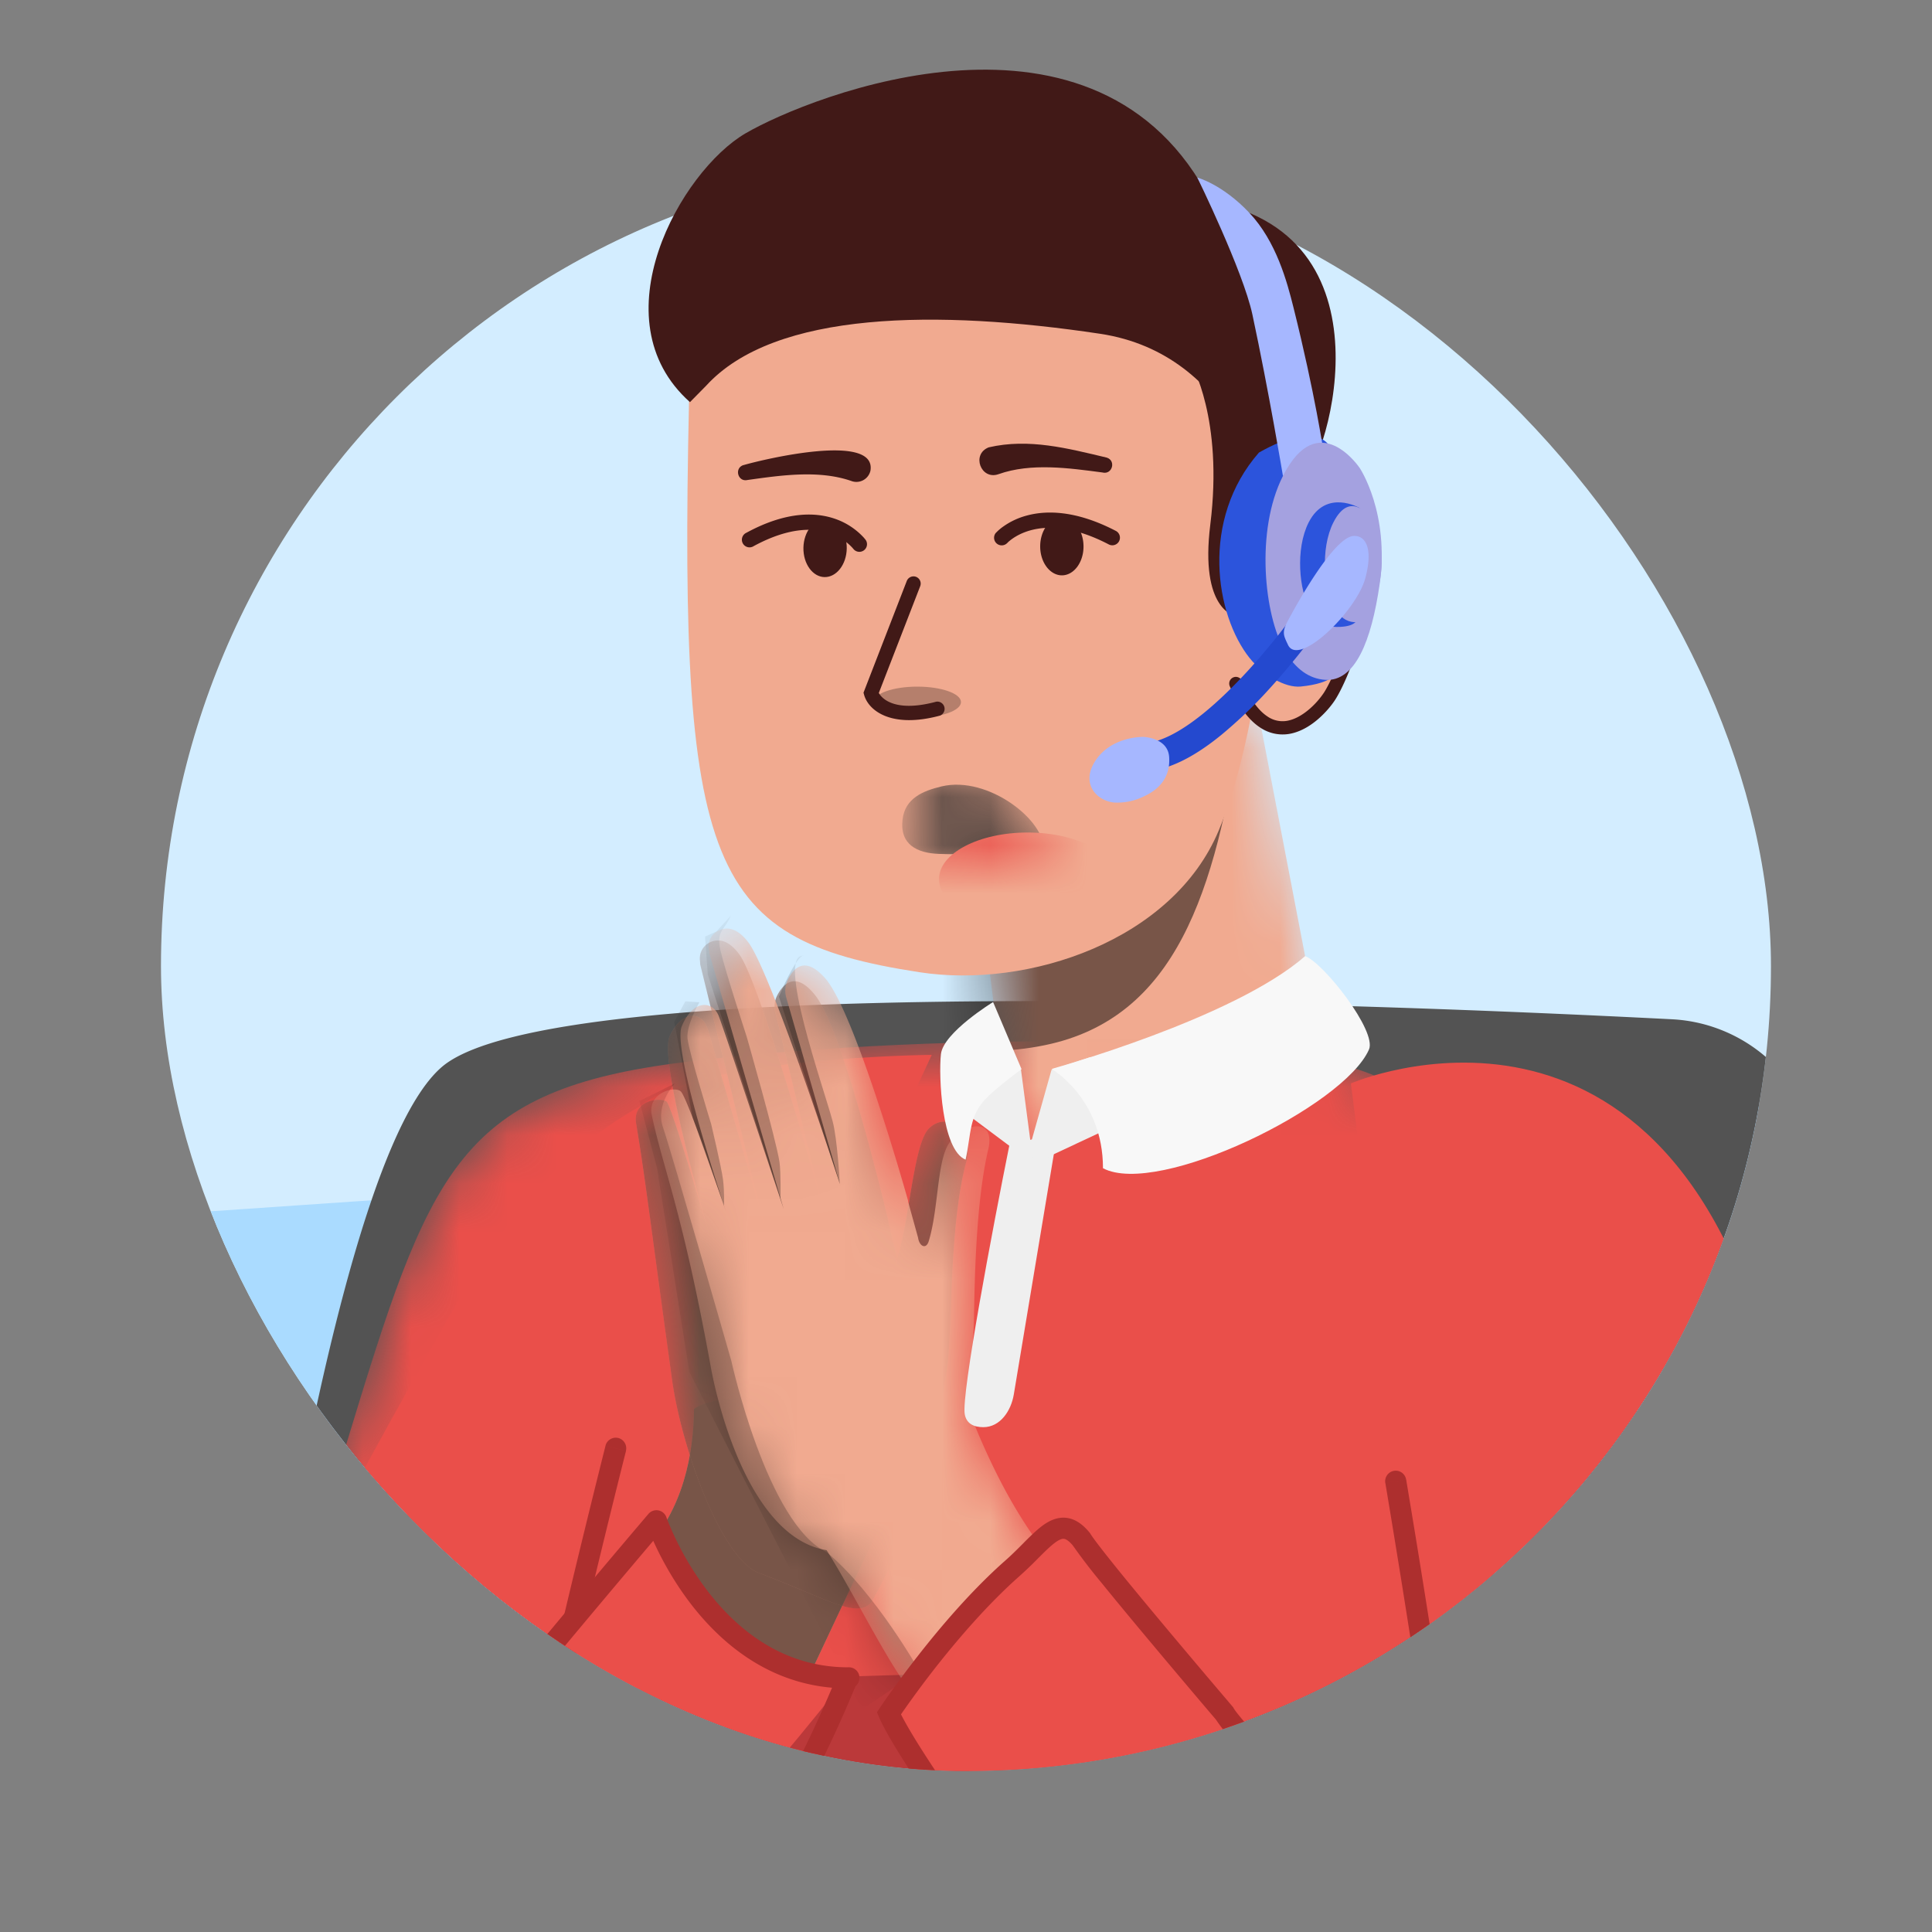<svg xmlns="http://www.w3.org/2000/svg" width="40" height="40" fill="none" class="persona-ilustration" viewBox="0 0 40 40"><rect x="0" y="0" width="40" height="40" fill="#808080" stroke="none"/><g clip-path="url(#ig_a)"><g clip-path="url(#ih_b)"><rect width="33.333" height="33.333" x="3.333" y="3.334" fill="#D3EDFF" rx="16.667"/><path fill="#82C2F1" d="m5.121 37.762 32.71-6.58-4.543-3.721-39.2 4.96z"/><path fill="#AADBFF" d="m9.087 34.203 32.71-6.58-3.544-4.866-43.938 3.01z"/><path fill="#535353" d="M37.676 24.41a3.226 3.226 0 0 0-3.055-3.307c-6.934-.354-23.181-.961-25.467.982-2.918 2.48-4.938 22.442-4.938 22.442l32.978 1.625z"/><mask id="ii_c" width="26" height="25" x="6" y="21" maskUnits="userSpaceOnUse" style="mask-type:alpha"><path fill="#FFC509" d="M7.192 29.827c1.682-5.535 2.284-7.208 6.766-7.81s13.767-.787 14.988.571c2.874 3.203 2.616 7.63.831 15.182-1.785 7.551-8.955 7.243-8.955 7.243H7.748s-2.87-7.571-.556-15.186"/></mask><g mask="url(#ii_c)"><path fill="#EA4F4A" d="M7.192 29.827c1.682-5.535 2.284-7.208 6.766-7.81s13.767-.787 14.988.571c2.874 3.203 2.616 7.63.831 15.182-1.785 7.551-8.955 7.243-8.955 7.243H7.748s-2.87-7.571-.556-15.186"/><path fill="#BB393A" d="m19.394 34.654-12.763.392v12.563h17.112z"/></g><path fill="#EA4F4A" d="M19.291 21.84s-4.82.044-6.027 1.058c-1.883 1.063-2.913 2.512-4.069 4.546-3.009 5.295-5.568 10.245-5.844 13.163-.16 1.702.748 3.36 2.32 4.036 1.044.448 2.303.416 3.524-1.047M27.968 22.431s6.596-2.857 8.764 6.153c1.425 5.923 1.019 11.6.474 14.479-.317 1.68-1.648 3.024-3.343 3.236-1.128.143-2.328-.238-3.097-1.982"/><path fill="#F1AA90" d="M14.37 29.168c-.01.904-.214 2.104-1.06 2.958s3.383 2.702 3.383 2.702l2.432-5.168s-3.74-1.177-4.753-.492z"/><path fill="#000" d="M14.37 29.168c-.01.904-.214 2.104-1.06 2.958s3.383 2.702 3.383 2.702l2.432-5.168s-3.74-1.177-4.753-.492z" opacity=".5" style="mix-blend-mode:overlay"/><mask id="ij_d" width="8" height="15" x="13" y="19" maskUnits="userSpaceOnUse" style="mask-type:alpha"><path fill="#E58061" d="M18.987 31.145c-.417 1.084-.854 1.86-.89 1.933-.259.514-.882.054-2.384-.512-.78-.292-1.604-2.592-1.798-3.993-.448-3.239-.555-4.176-.745-5.315-.079-.478.48-.544.63-.452.11.072 1.002 3.154 1.002 3.154s-1.186-3.957-.937-4.504c.249-.55.657-.51.773-.184.096.27 1.176 4.062 1.176 4.062l-1.316-5.365-.006-.085a.37.37 0 0 1 .175-.357c.157-.088.395-.112.649.247.441.63 1.685 5.099 1.685 5.099l-.949-3.915a.5.5 0 0 1 .037-.342c.116-.23.37-.533.785-.014.564.701 1.416 4.25 1.512 4.649l.011.067.173.746c-.061.171.017.183 0 0 .251-.713.339-2.392.666-2.704.398-.38.942.084.774.683-.315 1.12-.312 3.087-.356 3.774-.048.763-.141.942-.286 1.79z"/></mask><g mask="url(#ij_d)"><path fill="#F1AA90" d="M18.987 31.145c-.417 1.084-.854 1.86-.89 1.933-.259.514-.882.054-2.384-.512-.78-.292-1.604-2.592-1.798-3.993-.448-3.239-.555-4.176-.745-5.315-.079-.478.48-.544.63-.452.11.072 1.002 3.154 1.002 3.154s-1.186-3.957-.937-4.504c.249-.55.657-.51.773-.184.096.27 1.176 4.062 1.176 4.062l-1.316-5.365-.006-.085a.37.37 0 0 1 .175-.357c.157-.088.395-.112.649.247.441.63 1.685 5.099 1.685 5.099l-.949-3.915a.5.5 0 0 1 .037-.342c.116-.23.37-.533.785-.014.564.701 1.416 4.25 1.512 4.649l.011.067.173.746c-.061.171.017.183 0 0 .251-.713.339-2.392.666-2.704.398-.38.942.084.774.683-.315 1.12-.312 3.087-.356 3.774-.048.763-.141.942-.286 1.79z"/><path fill="#000" d="M18.987 31.145c-.417 1.084-.854 1.86-.89 1.933-.259.514-.882.054-2.384-.512-.78-.292-1.604-2.592-1.798-3.993-.448-3.239-.555-4.176-.745-5.315-.079-.478.48-.544.63-.452.11.072 1.002 3.154 1.002 3.154s-1.186-3.957-.937-4.504c.249-.55.657-.51.773-.184.096.27 1.176 4.062 1.176 4.062l-1.316-5.365-.006-.085a.37.37 0 0 1 .175-.357c.157-.088.395-.112.649.247.441.63 1.685 5.099 1.685 5.099l-.949-3.915a.5.5 0 0 1 .037-.342c.116-.23.37-.533.785-.014.564.701 1.416 4.25 1.512 4.649l.011.067.173.746c-.061.171.017.183 0 0 .251-.713.339-2.392.666-2.704.398-.38.942.084.774.683-.315 1.12-.312 3.087-.356 3.774-.048.763-.141.942-.286 1.79z" opacity=".5" style="mix-blend-mode:overlay"/></g><mask id="ik_e" width="10" height="17" x="13" y="19" maskUnits="userSpaceOnUse" style="mask-type:alpha"><path fill="#000" d="M22.048 32.879c-.237.525-1.526 3.557-2.82 2.55-.613-.477-1.43-2.254-2.114-3.334-1.577-.257-2.25-2.972-2.399-3.799-.583-3.213-.981-4.078-1.22-5.206-.1-.473.5-.625.61-.482.188.247 1.135 3.098 1.135 3.098s-1.353-3.893-1.126-4.454.634-.542.765-.221c.107.264 1.346 4 1.346 4l-1.54-5.294-.011-.083c-.018-.145.041-.292.16-.364.152-.095.39-.133.657.217.468.606 1.9 5.008 1.9 5.008l-1.113-3.864a.5.5 0 0 1 .024-.343c.105-.238.345-.55.782-.055.593.673 1.596 4.176 1.707 4.571a.3.3 0 0 1 .013.064l.204.738c.026.18.166.247.22.073.221-.725.16-1.764.472-2.095.38-.402.905-.414.76.195-.266 1.134-.281 2.835-.296 3.522-.016.766-.113 1.112-.113 1.864 1.16 2.98 2.16 3.326 1.997 3.694"/></mask><g mask="url(#ik_e)"><path fill="#F1AA90" d="M22.048 32.879c-.237.525-1.526 3.557-2.82 2.55-.613-.477-1.43-2.254-2.114-3.334-1.577-.257-2.25-2.972-2.399-3.799-.583-3.213-.981-4.078-1.22-5.206-.1-.473.5-.625.61-.482.188.247 1.135 3.098 1.135 3.098s-1.353-3.893-1.126-4.454.634-.542.765-.221c.107.264 1.346 4 1.346 4l-1.54-5.294-.011-.083c-.018-.145.041-.292.16-.364.152-.095.39-.133.657.217.468.606 1.9 5.008 1.9 5.008l-1.113-3.864a.5.5 0 0 1 .024-.343c.105-.238.345-.55.782-.055.593.673 1.596 4.176 1.707 4.571a.3.3 0 0 1 .013.064l.204.738c.026.18.166.247.22.073.221-.725.16-1.764.472-2.095.38-.402.905-.414.76.195-.266 1.134-.281 2.835-.296 3.522-.016.766-.113 1.112-.113 1.864 1.16 2.98 2.16 3.326 1.997 3.694"/><path fill="#000" d="M16.638 19.788c-.579-.066.42 2.752.599 3.42.103.38.15 1.306.15 1.306l-1.26-3.88s.36-.862.511-.846M15.129 18.96c-.114.295-.31.293-.213.718.099.426.543 1.784.543 1.784s.616 2.152.68 2.601c.03.214.021.752.021.752l-1.506-4.637-.057-.788.234-.104zM14.479 20.752s-.275.473-.245.751c.03.279.49 1.77.49 1.77s.212.892.245 1.146c.032.254.021.544.021.544l-.65-1.828-.381-1.979.23-.425.292.02z" opacity=".25" style="mix-blend-mode:overlay"/><path fill="#000" d="M13.974 22.43s-.415.43-.247.913c.169.483 1.415 4.835 1.415 4.835s.74 3.38 1.981 3.964c1.008.844 1.909 2.45 1.909 2.45l-1.19.802-3.57-6.99-.67-4.224-.364-1.384z" opacity=".25" style="mix-blend-mode:overlay"/></g><path fill="#EA4F4A" d="M22.1 31.687c-2.535 1.607-3.728 3.683-3.728 3.683s.692 2.458 6.34 8.299c5.298 6.816 10.569 2.152 10.569 2.152"/><path fill="#AD2F2E" fill-rule="evenodd" d="M28.86 30.452c.12-.02.232.06.252.18l-.215.036-.216.036a.22.22 0 0 1 .18-.252m.037.216-.216.036.045.27a306 306 0 0 1 .474 2.934c.128.82.254 1.659.344 2.33.045.336.081.628.104.855q.034.352.025.43a.219.219 0 0 0 .436.041c.01-.103-.004-.29-.026-.515-.024-.234-.06-.532-.106-.87-.09-.675-.217-1.517-.345-2.338a290 290 0 0 0-.475-2.939l-.045-.27zM12.8 29.772a.22.22 0 0 0-.264.159l.423.107a.22.22 0 0 0-.158-.266m.16.266-.067.265a281 281 0 0 0-.706 2.887 119 119 0 0 0-.528 2.295c-.072.331-.13.62-.172.844a3 3 0 0 0-.06.426.219.219 0 0 1-.436.007c-.002-.103.026-.29.066-.511.042-.231.103-.525.175-.858.144-.667.337-1.496.53-2.304a295 295 0 0 1 .707-2.892l.067-.266z" clip-rule="evenodd"/><path fill="#EA4F4A" d="M13.602 31.477c1.727 3.742 3.954 3.393 3.954 3.393s-1.208 4.123-7.229 10.115c-2.48 1.56-5.158-.682-4.327-3.055 1.43-4.078 7.602-10.453 7.602-10.453"/><path fill="#AD2F2E" fill-rule="evenodd" d="M13.797 31.415a.218.218 0 0 0-.373-.07 323 323 0 0 0-4.374 5.257 214 214 0 0 0-1.487 1.85l-.078.098-.026.033.17.136-.17-.136a.219.219 0 1 0 .343.27l.026-.032.077-.098.305-.384c.27-.336.666-.83 1.179-1.461a321 321 0 0 1 4.136-4.977q.039.087.089.19c.154.314.39.734.72 1.156.659.841 1.708 1.71 3.227 1.71a.219.219 0 1 0 0-.437c-1.332 0-2.268-.758-2.882-1.542a6.2 6.2 0 0 1-.87-1.532l-.01-.024-.001-.006z" clip-rule="evenodd"/><path fill="#BB393A" d="M20.972 39.023s6.859 4.655 9.794 5.297c1.379.302 2.592-.085 3.457-.557.516-.282 1.832-1.468 2.042-2.017.41-1.073.845-4.35.81-6.67-.052-3.418-.188-5.813-.188-5.813s1.065 5.018.822 8.55c-.242 3.53-.234 5.568-1.241 6.975-.868 1.213-3.965 3.122-6.4 2.552-2.298-.538-4.34-1.534-9.096-8.317M3.368 41.698s3.363 2.876 5.026 1.683c2.986-.723 9.153-8.674 9.153-8.674l-1.324 2.932s-5.299 8.081-7.514 8.534-5.761.177-5.341-4.473z"/><path fill="#AD2F2E" fill-rule="evenodd" d="M21.49 32.266a8 8 0 0 1-.387.37c-.664.587-1.293 1.325-1.759 1.92a21 21 0 0 0-.69.938c.098.194.282.508.553.925.323.499.761 1.132 1.298 1.86a64 64 0 0 0 4.276 5.18.219.219 0 0 1-.322.296 64 64 0 0 1-4.306-5.216 40 40 0 0 1-1.313-1.882c-.325-.502-.547-.885-.638-1.099l-.045-.108.065-.098v-.001l.003-.005.011-.015a13 13 0 0 1 .198-.285c.135-.19.329-.455.566-.758.472-.605 1.12-1.367 1.814-1.979.133-.117.251-.236.365-.35l.053-.054c.126-.125.254-.25.381-.339.13-.09.288-.163.472-.14.183.024.336.139.47.3l.01.012.008.013c.065.106.277.38.572.745.291.36.652.794 1.003 1.214a240 240 0 0 0 1.255 1.486l.114.135.015.017.01.019q.039.072.27.34c.147.172.343.389.57.634.456.49 1.034 1.092 1.603 1.676a254 254 0 0 0 2.047 2.077l.189.19-.155.154-.154.155-.19-.19a293 293 0 0 1-2.05-2.081c-.57-.585-1.15-1.19-1.61-1.684-.229-.247-.429-.467-.582-.645a3.5 3.5 0 0 1-.307-.393l-.103-.12a262 262 0 0 1-1.257-1.49c-.352-.42-.714-.857-1.008-1.22a12 12 0 0 1-.595-.775c-.095-.111-.154-.132-.181-.135-.028-.004-.077.003-.166.065-.09.063-.192.16-.322.29zm8.576 8.172-.154.155a.219.219 0 0 0 .309-.31zM17.623 34.551a.22.22 0 0 1 .12.285 25.4 25.4 0 0 1-3.608 6.174 23 23 0 0 1-1.43 1.644 15 15 0 0 1-.54.535l-.031.028-.008.007-.003.002v.001l-.146-.163.145.163a.218.218 0 0 1-.29-.326l.001-.002.007-.006.028-.025.11-.104c.096-.092.237-.23.412-.413.352-.365.844-.907 1.402-1.612a25 25 0 0 0 3.547-6.067.22.22 0 0 1 .284-.12" clip-rule="evenodd"/></g><mask id="il_f" width="9" height="10" x="19" y="14" maskUnits="userSpaceOnUse" style="mask-type:alpha"><path fill="#000" d="m19.968 15.95.809 6.463.588 1.412 6.039-2.036-1.386-7.217z"/></mask><g mask="url(#il_f)"><path fill="#F1AA90" d="m19.968 15.95.809 6.463.588 1.412 6.039-2.036-1.386-7.217z"/><path fill="#000" d="M25.685 14.98c-.515 3.489-1.344 6.101-4.051 6.659-3.072.633-4.188-1.637-4.188-1.637l2.008-4.355 4.992-1.97 1.237 1.302z" opacity=".5" style="mix-blend-mode:overlay"/></g><path fill="#EFEFEF" d="M19.974 29.28c-.075-.407.585-3.883.924-5.57l.994-.255-.902 5.414c-.057.343-.282.678-.63.679-.188 0-.35-.065-.386-.268"/><path fill="#EFEFEF" d="m22.577 21.885-.807.266-.43 1.527.054.418 2.352-1.103z"/><path fill="#EFEFEF" d="m21.396 24.096-.259-1.961-.406-.105-.69 1.052z"/><path fill="#F8F8F8" d="M21.15 22.136s-.495.36-.728.598c-.368.375-.311.74-.431 1.275-.497-.201-.56-1.736-.51-2.184s1.08-1.079 1.08-1.079zM21.77 22.13s1.066.61 1.066 2.057c1.14.602 4.993-1.278 5.508-2.46.164-.38-.935-1.787-1.322-1.932-1.486 1.299-5.25 2.336-5.25 2.336z"/><path fill="#F1AA90" d="M14.288 7.356c-.272 10.589.247 12.083 4.75 12.773 2.268.348 5.244-.666 6.192-2.929.626-1.493 1.21-4.498 1.04-7.956s-1.28-4.245-2.542-4.982c-.776-.453-9.15-2.574-9.439 3.092z"/><path fill="#F1AA90" d="M27.76 10.41c.99 1.264.095 3.5-.236 4.01-.238.366-1.219 1.39-1.937-.268"/><path fill="#411917" fill-rule="evenodd" d="M27.675 10.302a.14.14 0 0 1 .193.023c.532.679.549 1.604.405 2.397-.145.796-.457 1.5-.634 1.773-.066.101-.18.243-.326.373-.145.13-.332.255-.543.31a.83.83 0 0 1-.687-.12c-.227-.15-.437-.424-.622-.851a.137.137 0 1 1 .253-.11c.174.402.356.622.522.733a.55.55 0 0 0 .465.082c.153-.04.302-.136.43-.25a1.7 1.7 0 0 0 .277-.317l.116.075-.116-.075c.155-.238.455-.907.594-1.672.14-.768.108-1.593-.35-2.178a.14.14 0 0 1 .023-.193" clip-rule="evenodd"/><path fill="#411917" d="M14.62 7.986c1.42-1.558 4.808-1.578 8.154-1.076 2.822.422 3.414 3.423 3.414 3.423s.287-.268.74-.372c.452-.105 2.098-5.04-1.857-5.787-2.322-4.577-8.295-2.195-9.636-1.413s-3.075 3.85-1.15 5.565z"/><path fill="#411917" d="M24.66 7.53s.672 1.129.398 3.331c-.221 1.769.509 1.887.509 1.887s.166-1.813.623-2.413-.542-1.932-.542-1.932l-.987-.87z"/><path fill="#2C54DC" d="M25.875 13.628c-.715-.893-1.028-2.867.19-4.258 1.273-.722 1.482-.091 1.482-.091s.576 1.347.364 2.825c-.169 1.167.367 1.978-.982 2.11-.325.03-.772-.234-1.054-.587"/><path fill="#A6B7FF" d="M24.79 3.678s.945 1.931 1.139 2.831c.344 1.608.633 3.345.633 3.345l.841-.498s-.176-1.202-.623-2.99c-.133-.532-.354-1.364-.913-1.959-.56-.594-1.076-.73-1.076-.73"/><path fill="#A4A1E0" d="M26.599 13.47c-.422-.72-.614-2.478-.037-3.616.733-1.446 1.59-.164 1.59-.164s.624.93.411 2.41c-.168 1.166-.507 2.022-1.13 1.975-.325-.023-.606-.216-.834-.605"/><path fill="#2C54DC" d="M27.112 12.587c-.207-.353-.3-1.212-.018-1.77.36-.706 1.053-.301 1.053-.301s.031.677-.073 1.399c-.082.57.335 1.03-.327 1.064-.413.022-.523-.205-.635-.394z"/><path fill="#A4A1E0" d="M27.625 12.583c-.207-.352-.3-1.211-.018-1.768.36-.707.778-.08.778-.08s.304.455.202 1.179c-.082.57-.248.989-.554.967-.159-.011-.296-.106-.408-.296z"/><path fill="#4C39B0" d="M27.034 12.88s-1.618 2.277-2.954 2.722z"/><path fill="#2449CF" fill-rule="evenodd" d="M27.202 12.645a.29.29 0 0 1 .068.404l-.236-.168.236.168-.001.003-.004.005-.015.02-.055.076q-.073.099-.206.27c-.176.224-.425.528-.717.848a9.5 9.5 0 0 1-.984.943c-.35.286-.734.536-1.116.664a.29.29 0 1 1-.183-.551c.285-.095.605-.296.933-.563.325-.264.642-.58.922-.885a14 14 0 0 0 .936-1.143l.013-.018.004-.004v-.001a.29.29 0 0 1 .405-.068" clip-rule="evenodd"/><path fill="#A6B7FF" d="M28.02 11.097c.212-.02.43.195.247.875-.182.679-1.378 1.85-1.6 1.38-.093-.198-.132-.258-.004-.498s.93-1.72 1.356-1.757M23.074 16.616c-.356-.03-.68-.368-.428-.811.32-.566 1.022-.548 1.022-.548s.511.011.538.416c.022.32-.106.623-.518.813a1.25 1.25 0 0 1-.614.13"/><mask id="im_g" width="4" height="2" x="18" y="16" maskUnits="userSpaceOnUse" style="mask-type:alpha"><path fill="#411917" d="M21.6 17.604c.071-.592-1.134-1.556-2.108-1.322-.387.093-.753.246-.805.681-.064.523.3.699.75.716.496.02.822-.025 1.172.093.385.13.578.192.787.142.115-.027.192-.186.208-.31z"/></mask><g mask="url(#im_g)"><path fill="#2E2E2E" d="M21.6 17.604c.071-.592-1.134-1.556-2.108-1.322-.387.093-.753.246-.805.681-.064.523.3.699.75.716.496.02.822-.025 1.172.093.385.13.578.192.787.142.115-.027.192-.186.208-.31z"/><path fill="#EA4F4A" d="M21.276 19.164c1.013 0 1.835-.431 1.835-.964s-.822-.964-1.835-.964-1.835.432-1.835.964c0 .533.822.964 1.835.964"/></g><path fill="#000" d="M19.896 14.536c0 .177-.405.32-.905.32s-.905-.143-.905-.32.405-.32.905-.32.905.143.905.32" opacity=".25" style="mix-blend-mode:overlay"/><path fill="#411917" fill-rule="evenodd" d="M18.967 11.943a.15.15 0 0 1 .085.193l-.857 2.211c.072.133.361.404 1.188.181a.15.15 0 0 1 .078.288c-1 .27-1.476-.098-1.57-.427l-.013-.048.896-2.313a.15.15 0 0 1 .193-.085" clip-rule="evenodd"/><path fill="#411917" d="M17.071 11.948c.248.004.454-.26.46-.591s-.19-.603-.437-.607c-.248-.005-.454.26-.46.59-.006.331.19.603.437.608"/><path fill="#411917" fill-rule="evenodd" d="m17.928 11.186-.129.091za.158.158 0 0 1-.258.181l-.004-.005-.019-.022a1.139 1.139 0 0 0-.442-.293c-.32-.117-.84-.153-1.601.26a.158.158 0 1 1-.15-.277c.826-.449 1.441-.432 1.859-.28a1.45 1.45 0 0 1 .572.382l.03.036.008.011.003.004z" clip-rule="evenodd"/><path fill="#411917" d="M15.392 9.63c.412-.12 2.757-.682 2.63.113a.298.298 0 0 1-.397.215c-.672-.233-1.458-.117-2.15-.02-.2.045-.277-.247-.083-.309M21.987 11.912c-.247 0-.45-.266-.451-.597s.198-.6.445-.602c.248 0 .45.266.452.597s-.198.6-.446.602"/><path fill="#411917" fill-rule="evenodd" d="m20.614 11.037.119.103za.158.158 0 0 0 .237.208l.004-.003.019-.02a1 1 0 0 1 .087-.069c.08-.056.202-.125.37-.172.334-.093.866-.104 1.62.288a.158.158 0 1 0 .146-.28c-.816-.423-1.43-.429-1.85-.312a1.5 1.5 0 0 0-.468.219 1 1 0 0 0-.151.127l-.01.01-.002.003z" clip-rule="evenodd"/><path fill="#411917" d="M22.832 9.783c-.696-.092-1.484-.205-2.158.034-.367.13-.568-.414-.204-.555.83-.193 1.638.021 2.443.212.196.06.119.353-.081.31"/></g><defs><clipPath id="ig_a"><path fill="#fff" d="M0 0h40v40H0z"/></clipPath><clipPath id="ih_b"><rect width="33.333" height="33.333" x="3.333" y="3.334" fill="#fff" rx="16.667"/></clipPath></defs></svg>